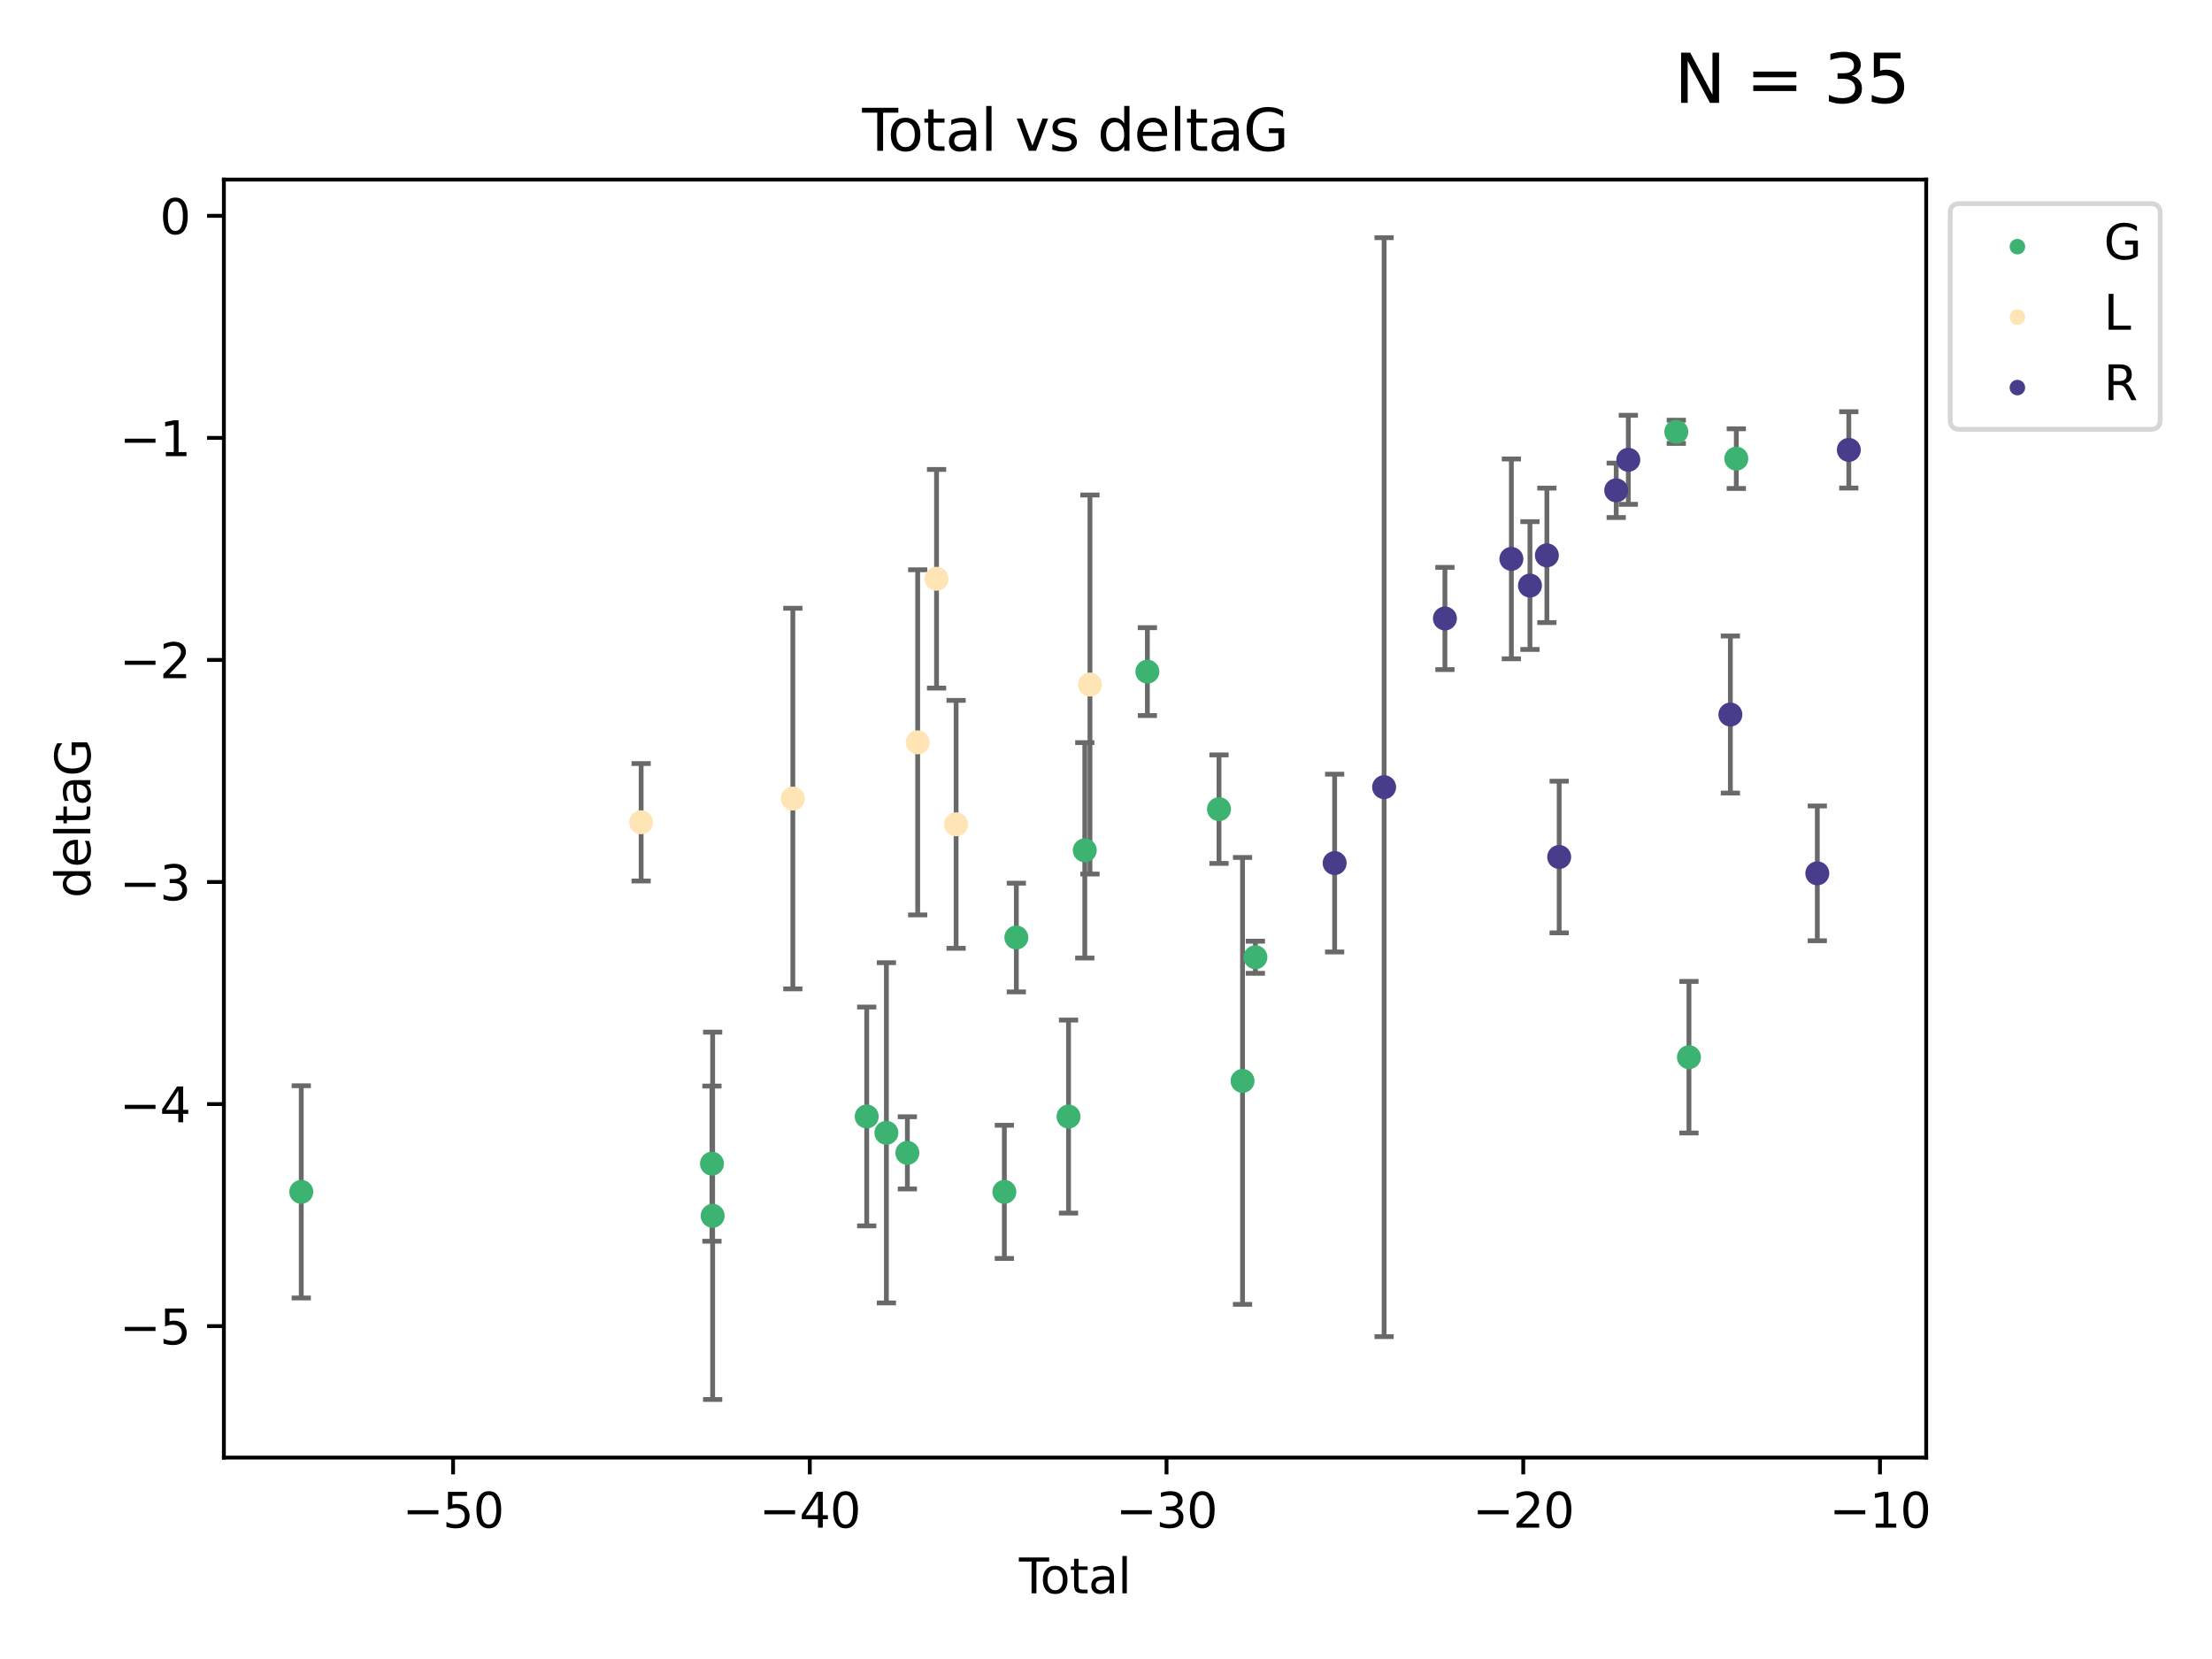 <?xml version="1.0" encoding="utf-8" standalone="no"?>
<!DOCTYPE svg PUBLIC "-//W3C//DTD SVG 1.1//EN"
  "http://www.w3.org/Graphics/SVG/1.1/DTD/svg11.dtd">
<svg xmlns:xlink="http://www.w3.org/1999/xlink" width="460.8pt" height="345.6pt" viewBox="0 0 460.8 345.6" xmlns="http://www.w3.org/2000/svg" version="1.1">
 <defs>
  <style type="text/css">*{stroke-linejoin: round; stroke-linecap: butt}</style>
 </defs>
 <g id="figure_1">
  <g id="patch_1">
   <path d="M 0 345.6 
L 460.8 345.6 
L 460.8 0 
L 0 0 
z
" style="fill: #ffffff"/>
  </g>
  <g id="axes_1">
   <g id="patch_2">
    <path d="M 46.64 303.64 
L 401.26 303.64 
L 401.26 37.411 
L 46.64 37.411 
z
" style="fill: #ffffff"/>
   </g>
   <g id="PathCollection_1">
    <defs>
     <path id="m74f6957a61" d="M 0 1.118 
C 0.297 1.118 0.581 1 0.791 0.791 
C 1 0.581 1.118 0.297 1.118 0 
C 1.118 -0.297 1 -0.581 0.791 -0.791 
C 0.581 -1 0.297 -1.118 0 -1.118 
C -0.297 -1.118 -0.581 -1 -0.791 -0.791 
C -1 -0.581 -1.118 -0.297 -1.118 0 
C -1.118 0.297 -1 0.581 -0.791 0.791 
C -0.581 1 -0.297 1.118 0 1.118 
z
" style="stroke: #3cb371"/>
    </defs>
    <g clip-path="url(#pa0bbcb7be4)">
     <use xlink:href="#m74f6957a61" x="62.759" y="248.283" style="fill: #3cb371; stroke: #3cb371"/>
     <use xlink:href="#m74f6957a61" x="148.312" y="242.408" style="fill: #3cb371; stroke: #3cb371"/>
     <use xlink:href="#m74f6957a61" x="148.458" y="253.277" style="fill: #3cb371; stroke: #3cb371"/>
     <use xlink:href="#m74f6957a61" x="180.553" y="232.582" style="fill: #3cb371; stroke: #3cb371"/>
     <use xlink:href="#m74f6957a61" x="184.652" y="235.985" style="fill: #3cb371; stroke: #3cb371"/>
     <use xlink:href="#m74f6957a61" x="189.023" y="240.163" style="fill: #3cb371; stroke: #3cb371"/>
     <use xlink:href="#m74f6957a61" x="209.225" y="248.286" style="fill: #3cb371; stroke: #3cb371"/>
     <use xlink:href="#m74f6957a61" x="211.722" y="195.305" style="fill: #3cb371; stroke: #3cb371"/>
     <use xlink:href="#m74f6957a61" x="222.594" y="232.601" style="fill: #3cb371; stroke: #3cb371"/>
     <use xlink:href="#m74f6957a61" x="225.981" y="177.138" style="fill: #3cb371; stroke: #3cb371"/>
     <use xlink:href="#m74f6957a61" x="239.019" y="139.912" style="fill: #3cb371; stroke: #3cb371"/>
     <use xlink:href="#m74f6957a61" x="253.941" y="168.563" style="fill: #3cb371; stroke: #3cb371"/>
     <use xlink:href="#m74f6957a61" x="258.845" y="225.172" style="fill: #3cb371; stroke: #3cb371"/>
     <use xlink:href="#m74f6957a61" x="261.522" y="199.412" style="fill: #3cb371; stroke: #3cb371"/>
     <use xlink:href="#m74f6957a61" x="349.199" y="89.954" style="fill: #3cb371; stroke: #3cb371"/>
     <use xlink:href="#m74f6957a61" x="351.841" y="220.235" style="fill: #3cb371; stroke: #3cb371"/>
     <use xlink:href="#m74f6957a61" x="361.704" y="95.543" style="fill: #3cb371; stroke: #3cb371"/>
    </g>
   </g>
   <g id="PathCollection_2">
    <defs>
     <path id="m0bcd6080a7" d="M 0 1.118 
C 0.297 1.118 0.581 1 0.791 0.791 
C 1 0.581 1.118 0.297 1.118 0 
C 1.118 -0.297 1 -0.581 0.791 -0.791 
C 0.581 -1 0.297 -1.118 0 -1.118 
C -0.297 -1.118 -0.581 -1 -0.791 -0.791 
C -1 -0.581 -1.118 -0.297 -1.118 0 
C -1.118 0.297 -1 0.581 -0.791 0.791 
C -0.581 1 -0.297 1.118 0 1.118 
z
" style="stroke: #ffe4b5"/>
    </defs>
    <g clip-path="url(#pa0bbcb7be4)">
     <use xlink:href="#m0bcd6080a7" x="133.561" y="171.295" style="fill: #ffe4b5; stroke: #ffe4b5"/>
     <use xlink:href="#m0bcd6080a7" x="165.164" y="166.355" style="fill: #ffe4b5; stroke: #ffe4b5"/>
     <use xlink:href="#m0bcd6080a7" x="191.171" y="154.643" style="fill: #ffe4b5; stroke: #ffe4b5"/>
     <use xlink:href="#m0bcd6080a7" x="195.1" y="120.568" style="fill: #ffe4b5; stroke: #ffe4b5"/>
     <use xlink:href="#m0bcd6080a7" x="199.174" y="171.721" style="fill: #ffe4b5; stroke: #ffe4b5"/>
     <use xlink:href="#m0bcd6080a7" x="227.058" y="142.601" style="fill: #ffe4b5; stroke: #ffe4b5"/>
    </g>
   </g>
   <g id="PathCollection_3">
    <defs>
     <path id="m71e14a3dc7" d="M 0 1.118 
C 0.297 1.118 0.581 1 0.791 0.791 
C 1 0.581 1.118 0.297 1.118 0 
C 1.118 -0.297 1 -0.581 0.791 -0.791 
C 0.581 -1 0.297 -1.118 0 -1.118 
C -0.297 -1.118 -0.581 -1 -0.791 -0.791 
C -1 -0.581 -1.118 -0.297 -1.118 0 
C -1.118 0.297 -1 0.581 -0.791 0.791 
C -0.581 1 -0.297 1.118 0 1.118 
z
" style="stroke: #483d8b"/>
    </defs>
    <g clip-path="url(#pa0bbcb7be4)">
     <use xlink:href="#m71e14a3dc7" x="278.031" y="179.791" style="fill: #483d8b; stroke: #483d8b"/>
     <use xlink:href="#m71e14a3dc7" x="288.333" y="163.978" style="fill: #483d8b; stroke: #483d8b"/>
     <use xlink:href="#m71e14a3dc7" x="301.004" y="128.839" style="fill: #483d8b; stroke: #483d8b"/>
     <use xlink:href="#m71e14a3dc7" x="314.848" y="116.425" style="fill: #483d8b; stroke: #483d8b"/>
     <use xlink:href="#m71e14a3dc7" x="318.718" y="121.982" style="fill: #483d8b; stroke: #483d8b"/>
     <use xlink:href="#m71e14a3dc7" x="322.242" y="115.69" style="fill: #483d8b; stroke: #483d8b"/>
     <use xlink:href="#m71e14a3dc7" x="324.807" y="178.529" style="fill: #483d8b; stroke: #483d8b"/>
     <use xlink:href="#m71e14a3dc7" x="336.685" y="102.146" style="fill: #483d8b; stroke: #483d8b"/>
     <use xlink:href="#m71e14a3dc7" x="339.21" y="95.785" style="fill: #483d8b; stroke: #483d8b"/>
     <use xlink:href="#m71e14a3dc7" x="360.468" y="148.851" style="fill: #483d8b; stroke: #483d8b"/>
     <use xlink:href="#m71e14a3dc7" x="378.578" y="181.934" style="fill: #483d8b; stroke: #483d8b"/>
     <use xlink:href="#m71e14a3dc7" x="385.141" y="93.721" style="fill: #483d8b; stroke: #483d8b"/>
    </g>
   </g>
   <g id="matplotlib.axis_1">
    <g id="xtick_1">
     <g id="line2d_1">
      <defs>
       <path id="m89b0eb391a" d="M 0 0 
L 0 3.5 
" style="stroke: #000000; stroke-width: 0.8"/>
      </defs>
      <g>
       <use xlink:href="#m89b0eb391a" x="94.385" y="303.64" style="stroke: #000000; stroke-width: 0.8"/>
      </g>
     </g>
     <g id="text_1">
      <!-- −50 -->
      <g transform="translate(83.833 318.238) scale(0.1 -0.1)">
       <defs>
        <path id="DejaVuSans-2212" d="M 678 2272 
L 4684 2272 
L 4684 1741 
L 678 1741 
L 678 2272 
z
" transform="scale(0.016)"/>
        <path id="DejaVuSans-35" d="M 691 4666 
L 3169 4666 
L 3169 4134 
L 1269 4134 
L 1269 2991 
Q 1406 3038 1543 3061 
Q 1681 3084 1819 3084 
Q 2600 3084 3056 2656 
Q 3513 2228 3513 1497 
Q 3513 744 3044 326 
Q 2575 -91 1722 -91 
Q 1428 -91 1123 -41 
Q 819 9 494 109 
L 494 744 
Q 775 591 1075 516 
Q 1375 441 1709 441 
Q 2250 441 2565 725 
Q 2881 1009 2881 1497 
Q 2881 1984 2565 2268 
Q 2250 2553 1709 2553 
Q 1456 2553 1204 2497 
Q 953 2441 691 2322 
L 691 4666 
z
" transform="scale(0.016)"/>
        <path id="DejaVuSans-30" d="M 2034 4250 
Q 1547 4250 1301 3770 
Q 1056 3291 1056 2328 
Q 1056 1369 1301 889 
Q 1547 409 2034 409 
Q 2525 409 2770 889 
Q 3016 1369 3016 2328 
Q 3016 3291 2770 3770 
Q 2525 4250 2034 4250 
z
M 2034 4750 
Q 2819 4750 3233 4129 
Q 3647 3509 3647 2328 
Q 3647 1150 3233 529 
Q 2819 -91 2034 -91 
Q 1250 -91 836 529 
Q 422 1150 422 2328 
Q 422 3509 836 4129 
Q 1250 4750 2034 4750 
z
" transform="scale(0.016)"/>
       </defs>
       <use xlink:href="#DejaVuSans-2212"/>
       <use xlink:href="#DejaVuSans-35" x="83.789"/>
       <use xlink:href="#DejaVuSans-30" x="147.412"/>
      </g>
     </g>
    </g>
    <g id="xtick_2">
     <g id="line2d_2">
      <g>
       <use xlink:href="#m89b0eb391a" x="168.697" y="303.64" style="stroke: #000000; stroke-width: 0.8"/>
      </g>
     </g>
     <g id="text_2">
      <!-- −40 -->
      <g transform="translate(158.145 318.238) scale(0.1 -0.1)">
       <defs>
        <path id="DejaVuSans-34" d="M 2419 4116 
L 825 1625 
L 2419 1625 
L 2419 4116 
z
M 2253 4666 
L 3047 4666 
L 3047 1625 
L 3713 1625 
L 3713 1100 
L 3047 1100 
L 3047 0 
L 2419 0 
L 2419 1100 
L 313 1100 
L 313 1709 
L 2253 4666 
z
" transform="scale(0.016)"/>
       </defs>
       <use xlink:href="#DejaVuSans-2212"/>
       <use xlink:href="#DejaVuSans-34" x="83.789"/>
       <use xlink:href="#DejaVuSans-30" x="147.412"/>
      </g>
     </g>
    </g>
    <g id="xtick_3">
     <g id="line2d_3">
      <g>
       <use xlink:href="#m89b0eb391a" x="243.01" y="303.64" style="stroke: #000000; stroke-width: 0.8"/>
      </g>
     </g>
     <g id="text_3">
      <!-- −30 -->
      <g transform="translate(232.457 318.238) scale(0.1 -0.1)">
       <defs>
        <path id="DejaVuSans-33" d="M 2597 2516 
Q 3050 2419 3304 2112 
Q 3559 1806 3559 1356 
Q 3559 666 3084 287 
Q 2609 -91 1734 -91 
Q 1441 -91 1130 -33 
Q 819 25 488 141 
L 488 750 
Q 750 597 1062 519 
Q 1375 441 1716 441 
Q 2309 441 2620 675 
Q 2931 909 2931 1356 
Q 2931 1769 2642 2001 
Q 2353 2234 1838 2234 
L 1294 2234 
L 1294 2753 
L 1863 2753 
Q 2328 2753 2575 2939 
Q 2822 3125 2822 3475 
Q 2822 3834 2567 4026 
Q 2313 4219 1838 4219 
Q 1578 4219 1281 4162 
Q 984 4106 628 3988 
L 628 4550 
Q 988 4650 1302 4700 
Q 1616 4750 1894 4750 
Q 2613 4750 3031 4423 
Q 3450 4097 3450 3541 
Q 3450 3153 3228 2886 
Q 3006 2619 2597 2516 
z
" transform="scale(0.016)"/>
       </defs>
       <use xlink:href="#DejaVuSans-2212"/>
       <use xlink:href="#DejaVuSans-33" x="83.789"/>
       <use xlink:href="#DejaVuSans-30" x="147.412"/>
      </g>
     </g>
    </g>
    <g id="xtick_4">
     <g id="line2d_4">
      <g>
       <use xlink:href="#m89b0eb391a" x="317.322" y="303.64" style="stroke: #000000; stroke-width: 0.8"/>
      </g>
     </g>
     <g id="text_4">
      <!-- −20 -->
      <g transform="translate(306.77 318.238) scale(0.1 -0.1)">
       <defs>
        <path id="DejaVuSans-32" d="M 1228 531 
L 3431 531 
L 3431 0 
L 469 0 
L 469 531 
Q 828 903 1448 1529 
Q 2069 2156 2228 2338 
Q 2531 2678 2651 2914 
Q 2772 3150 2772 3378 
Q 2772 3750 2511 3984 
Q 2250 4219 1831 4219 
Q 1534 4219 1204 4116 
Q 875 4013 500 3803 
L 500 4441 
Q 881 4594 1212 4672 
Q 1544 4750 1819 4750 
Q 2544 4750 2975 4387 
Q 3406 4025 3406 3419 
Q 3406 3131 3298 2873 
Q 3191 2616 2906 2266 
Q 2828 2175 2409 1742 
Q 1991 1309 1228 531 
z
" transform="scale(0.016)"/>
       </defs>
       <use xlink:href="#DejaVuSans-2212"/>
       <use xlink:href="#DejaVuSans-32" x="83.789"/>
       <use xlink:href="#DejaVuSans-30" x="147.412"/>
      </g>
     </g>
    </g>
    <g id="xtick_5">
     <g id="line2d_5">
      <g>
       <use xlink:href="#m89b0eb391a" x="391.634" y="303.64" style="stroke: #000000; stroke-width: 0.8"/>
      </g>
     </g>
     <g id="text_5">
      <!-- −10 -->
      <g transform="translate(381.082 318.238) scale(0.1 -0.1)">
       <defs>
        <path id="DejaVuSans-31" d="M 794 531 
L 1825 531 
L 1825 4091 
L 703 3866 
L 703 4441 
L 1819 4666 
L 2450 4666 
L 2450 531 
L 3481 531 
L 3481 0 
L 794 0 
L 794 531 
z
" transform="scale(0.016)"/>
       </defs>
       <use xlink:href="#DejaVuSans-2212"/>
       <use xlink:href="#DejaVuSans-31" x="83.789"/>
       <use xlink:href="#DejaVuSans-30" x="147.412"/>
      </g>
     </g>
    </g>
    <g id="text_6">
     <!-- Total -->
     <g transform="translate(212.273 331.917) scale(0.1 -0.1)">
      <defs>
       <path id="DejaVuSans-54" d="M -19 4666 
L 3928 4666 
L 3928 4134 
L 2272 4134 
L 2272 0 
L 1638 0 
L 1638 4134 
L -19 4134 
L -19 4666 
z
" transform="scale(0.016)"/>
       <path id="DejaVuSans-6f" d="M 1959 3097 
Q 1497 3097 1228 2736 
Q 959 2375 959 1747 
Q 959 1119 1226 758 
Q 1494 397 1959 397 
Q 2419 397 2687 759 
Q 2956 1122 2956 1747 
Q 2956 2369 2687 2733 
Q 2419 3097 1959 3097 
z
M 1959 3584 
Q 2709 3584 3137 3096 
Q 3566 2609 3566 1747 
Q 3566 888 3137 398 
Q 2709 -91 1959 -91 
Q 1206 -91 779 398 
Q 353 888 353 1747 
Q 353 2609 779 3096 
Q 1206 3584 1959 3584 
z
" transform="scale(0.016)"/>
       <path id="DejaVuSans-74" d="M 1172 4494 
L 1172 3500 
L 2356 3500 
L 2356 3053 
L 1172 3053 
L 1172 1153 
Q 1172 725 1289 603 
Q 1406 481 1766 481 
L 2356 481 
L 2356 0 
L 1766 0 
Q 1100 0 847 248 
Q 594 497 594 1153 
L 594 3053 
L 172 3053 
L 172 3500 
L 594 3500 
L 594 4494 
L 1172 4494 
z
" transform="scale(0.016)"/>
       <path id="DejaVuSans-61" d="M 2194 1759 
Q 1497 1759 1228 1600 
Q 959 1441 959 1056 
Q 959 750 1161 570 
Q 1363 391 1709 391 
Q 2188 391 2477 730 
Q 2766 1069 2766 1631 
L 2766 1759 
L 2194 1759 
z
M 3341 1997 
L 3341 0 
L 2766 0 
L 2766 531 
Q 2569 213 2275 61 
Q 1981 -91 1556 -91 
Q 1019 -91 701 211 
Q 384 513 384 1019 
Q 384 1609 779 1909 
Q 1175 2209 1959 2209 
L 2766 2209 
L 2766 2266 
Q 2766 2663 2505 2880 
Q 2244 3097 1772 3097 
Q 1472 3097 1187 3025 
Q 903 2953 641 2809 
L 641 3341 
Q 956 3463 1253 3523 
Q 1550 3584 1831 3584 
Q 2591 3584 2966 3190 
Q 3341 2797 3341 1997 
z
" transform="scale(0.016)"/>
       <path id="DejaVuSans-6c" d="M 603 4863 
L 1178 4863 
L 1178 0 
L 603 0 
L 603 4863 
z
" transform="scale(0.016)"/>
      </defs>
      <use xlink:href="#DejaVuSans-54"/>
      <use xlink:href="#DejaVuSans-6f" x="44.084"/>
      <use xlink:href="#DejaVuSans-74" x="105.266"/>
      <use xlink:href="#DejaVuSans-61" x="144.475"/>
      <use xlink:href="#DejaVuSans-6c" x="205.754"/>
     </g>
    </g>
   </g>
   <g id="matplotlib.axis_2">
    <g id="ytick_1">
     <g id="line2d_6">
      <defs>
       <path id="m643faf79ed" d="M 0 0 
L -3.5 0 
" style="stroke: #000000; stroke-width: 0.8"/>
      </defs>
      <g>
       <use xlink:href="#m643faf79ed" x="46.64" y="276.254" style="stroke: #000000; stroke-width: 0.8"/>
      </g>
     </g>
     <g id="text_7">
      <!-- −5 -->
      <g transform="translate(24.898 280.053) scale(0.1 -0.1)">
       <use xlink:href="#DejaVuSans-2212"/>
       <use xlink:href="#DejaVuSans-35" x="83.789"/>
      </g>
     </g>
    </g>
    <g id="ytick_2">
     <g id="line2d_7">
      <g>
       <use xlink:href="#m643faf79ed" x="46.64" y="229.996" style="stroke: #000000; stroke-width: 0.8"/>
      </g>
     </g>
     <g id="text_8">
      <!-- −4 -->
      <g transform="translate(24.898 233.795) scale(0.1 -0.1)">
       <use xlink:href="#DejaVuSans-2212"/>
       <use xlink:href="#DejaVuSans-34" x="83.789"/>
      </g>
     </g>
    </g>
    <g id="ytick_3">
     <g id="line2d_8">
      <g>
       <use xlink:href="#m643faf79ed" x="46.64" y="183.737" style="stroke: #000000; stroke-width: 0.8"/>
      </g>
     </g>
     <g id="text_9">
      <!-- −3 -->
      <g transform="translate(24.898 187.537) scale(0.1 -0.1)">
       <use xlink:href="#DejaVuSans-2212"/>
       <use xlink:href="#DejaVuSans-33" x="83.789"/>
      </g>
     </g>
    </g>
    <g id="ytick_4">
     <g id="line2d_9">
      <g>
       <use xlink:href="#m643faf79ed" x="46.64" y="137.479" style="stroke: #000000; stroke-width: 0.8"/>
      </g>
     </g>
     <g id="text_10">
      <!-- −2 -->
      <g transform="translate(24.898 141.278) scale(0.1 -0.1)">
       <use xlink:href="#DejaVuSans-2212"/>
       <use xlink:href="#DejaVuSans-32" x="83.789"/>
      </g>
     </g>
    </g>
    <g id="ytick_5">
     <g id="line2d_10">
      <g>
       <use xlink:href="#m643faf79ed" x="46.64" y="91.221" style="stroke: #000000; stroke-width: 0.8"/>
      </g>
     </g>
     <g id="text_11">
      <!-- −1 -->
      <g transform="translate(24.898 95.02) scale(0.1 -0.1)">
       <use xlink:href="#DejaVuSans-2212"/>
       <use xlink:href="#DejaVuSans-31" x="83.789"/>
      </g>
     </g>
    </g>
    <g id="ytick_6">
     <g id="line2d_11">
      <g>
       <use xlink:href="#m643faf79ed" x="46.64" y="44.962" style="stroke: #000000; stroke-width: 0.8"/>
      </g>
     </g>
     <g id="text_12">
      <!-- 0 -->
      <g transform="translate(33.278 48.762) scale(0.1 -0.1)">
       <use xlink:href="#DejaVuSans-30"/>
      </g>
     </g>
    </g>
    <g id="text_13">
     <!-- deltaG -->
     <g transform="translate(18.818 187.064) rotate(-90) scale(0.1 -0.1)">
      <defs>
       <path id="DejaVuSans-64" d="M 2906 2969 
L 2906 4863 
L 3481 4863 
L 3481 0 
L 2906 0 
L 2906 525 
Q 2725 213 2448 61 
Q 2172 -91 1784 -91 
Q 1150 -91 751 415 
Q 353 922 353 1747 
Q 353 2572 751 3078 
Q 1150 3584 1784 3584 
Q 2172 3584 2448 3432 
Q 2725 3281 2906 2969 
z
M 947 1747 
Q 947 1113 1208 752 
Q 1469 391 1925 391 
Q 2381 391 2643 752 
Q 2906 1113 2906 1747 
Q 2906 2381 2643 2742 
Q 2381 3103 1925 3103 
Q 1469 3103 1208 2742 
Q 947 2381 947 1747 
z
" transform="scale(0.016)"/>
       <path id="DejaVuSans-65" d="M 3597 1894 
L 3597 1613 
L 953 1613 
Q 991 1019 1311 708 
Q 1631 397 2203 397 
Q 2534 397 2845 478 
Q 3156 559 3463 722 
L 3463 178 
Q 3153 47 2828 -22 
Q 2503 -91 2169 -91 
Q 1331 -91 842 396 
Q 353 884 353 1716 
Q 353 2575 817 3079 
Q 1281 3584 2069 3584 
Q 2775 3584 3186 3129 
Q 3597 2675 3597 1894 
z
M 3022 2063 
Q 3016 2534 2758 2815 
Q 2500 3097 2075 3097 
Q 1594 3097 1305 2825 
Q 1016 2553 972 2059 
L 3022 2063 
z
" transform="scale(0.016)"/>
       <path id="DejaVuSans-47" d="M 3809 666 
L 3809 1919 
L 2778 1919 
L 2778 2438 
L 4434 2438 
L 4434 434 
Q 4069 175 3628 42 
Q 3188 -91 2688 -91 
Q 1594 -91 976 548 
Q 359 1188 359 2328 
Q 359 3472 976 4111 
Q 1594 4750 2688 4750 
Q 3144 4750 3555 4637 
Q 3966 4525 4313 4306 
L 4313 3634 
Q 3963 3931 3569 4081 
Q 3175 4231 2741 4231 
Q 1884 4231 1454 3753 
Q 1025 3275 1025 2328 
Q 1025 1384 1454 906 
Q 1884 428 2741 428 
Q 3075 428 3337 486 
Q 3600 544 3809 666 
z
" transform="scale(0.016)"/>
      </defs>
      <use xlink:href="#DejaVuSans-64"/>
      <use xlink:href="#DejaVuSans-65" x="63.477"/>
      <use xlink:href="#DejaVuSans-6c" x="125"/>
      <use xlink:href="#DejaVuSans-74" x="152.783"/>
      <use xlink:href="#DejaVuSans-61" x="191.992"/>
      <use xlink:href="#DejaVuSans-47" x="253.271"/>
     </g>
    </g>
   </g>
   <g id="LineCollection_1">
    <path d="M 62.759 270.39 
L 62.759 226.177 
" clip-path="url(#pa0bbcb7be4)" style="fill: none; stroke: #696969"/>
    <path d="M 148.312 258.571 
L 148.312 226.245 
" clip-path="url(#pa0bbcb7be4)" style="fill: none; stroke: #696969"/>
    <path d="M 148.458 291.539 
L 148.458 215.016 
" clip-path="url(#pa0bbcb7be4)" style="fill: none; stroke: #696969"/>
    <path d="M 180.553 255.374 
L 180.553 209.79 
" clip-path="url(#pa0bbcb7be4)" style="fill: none; stroke: #696969"/>
    <path d="M 184.652 271.423 
L 184.652 200.547 
" clip-path="url(#pa0bbcb7be4)" style="fill: none; stroke: #696969"/>
    <path d="M 189.023 247.686 
L 189.023 232.639 
" clip-path="url(#pa0bbcb7be4)" style="fill: none; stroke: #696969"/>
    <path d="M 209.225 262.16 
L 209.225 234.411 
" clip-path="url(#pa0bbcb7be4)" style="fill: none; stroke: #696969"/>
    <path d="M 211.722 206.628 
L 211.722 183.982 
" clip-path="url(#pa0bbcb7be4)" style="fill: none; stroke: #696969"/>
    <path d="M 222.594 252.705 
L 222.594 212.497 
" clip-path="url(#pa0bbcb7be4)" style="fill: none; stroke: #696969"/>
    <path d="M 225.981 199.574 
L 225.981 154.702 
" clip-path="url(#pa0bbcb7be4)" style="fill: none; stroke: #696969"/>
    <path d="M 239.019 149.065 
L 239.019 130.758 
" clip-path="url(#pa0bbcb7be4)" style="fill: none; stroke: #696969"/>
    <path d="M 253.941 179.865 
L 253.941 157.261 
" clip-path="url(#pa0bbcb7be4)" style="fill: none; stroke: #696969"/>
    <path d="M 258.845 271.717 
L 258.845 178.627 
" clip-path="url(#pa0bbcb7be4)" style="fill: none; stroke: #696969"/>
    <path d="M 261.522 202.755 
L 261.522 196.069 
" clip-path="url(#pa0bbcb7be4)" style="fill: none; stroke: #696969"/>
    <path d="M 349.199 92.372 
L 349.199 87.537 
" clip-path="url(#pa0bbcb7be4)" style="fill: none; stroke: #696969"/>
    <path d="M 351.841 236.023 
L 351.841 204.447 
" clip-path="url(#pa0bbcb7be4)" style="fill: none; stroke: #696969"/>
    <path d="M 361.704 101.758 
L 361.704 89.327 
" clip-path="url(#pa0bbcb7be4)" style="fill: none; stroke: #696969"/>
   </g>
   <g id="line2d_12">
    <defs>
     <path id="m9f77bc5543" d="M 2 0 
L -2 -0 
" style="stroke: #696969"/>
    </defs>
    <g clip-path="url(#pa0bbcb7be4)">
     <use xlink:href="#m9f77bc5543" x="62.759" y="270.39" style="fill: #696969; stroke: #696969"/>
     <use xlink:href="#m9f77bc5543" x="148.312" y="258.571" style="fill: #696969; stroke: #696969"/>
     <use xlink:href="#m9f77bc5543" x="148.458" y="291.539" style="fill: #696969; stroke: #696969"/>
     <use xlink:href="#m9f77bc5543" x="180.553" y="255.374" style="fill: #696969; stroke: #696969"/>
     <use xlink:href="#m9f77bc5543" x="184.652" y="271.423" style="fill: #696969; stroke: #696969"/>
     <use xlink:href="#m9f77bc5543" x="189.023" y="247.686" style="fill: #696969; stroke: #696969"/>
     <use xlink:href="#m9f77bc5543" x="209.225" y="262.16" style="fill: #696969; stroke: #696969"/>
     <use xlink:href="#m9f77bc5543" x="211.722" y="206.628" style="fill: #696969; stroke: #696969"/>
     <use xlink:href="#m9f77bc5543" x="222.594" y="252.705" style="fill: #696969; stroke: #696969"/>
     <use xlink:href="#m9f77bc5543" x="225.981" y="199.574" style="fill: #696969; stroke: #696969"/>
     <use xlink:href="#m9f77bc5543" x="239.019" y="149.065" style="fill: #696969; stroke: #696969"/>
     <use xlink:href="#m9f77bc5543" x="253.941" y="179.865" style="fill: #696969; stroke: #696969"/>
     <use xlink:href="#m9f77bc5543" x="258.845" y="271.717" style="fill: #696969; stroke: #696969"/>
     <use xlink:href="#m9f77bc5543" x="261.522" y="202.755" style="fill: #696969; stroke: #696969"/>
     <use xlink:href="#m9f77bc5543" x="349.199" y="92.372" style="fill: #696969; stroke: #696969"/>
     <use xlink:href="#m9f77bc5543" x="351.841" y="236.023" style="fill: #696969; stroke: #696969"/>
     <use xlink:href="#m9f77bc5543" x="361.704" y="101.758" style="fill: #696969; stroke: #696969"/>
    </g>
   </g>
   <g id="line2d_13">
    <g clip-path="url(#pa0bbcb7be4)">
     <use xlink:href="#m9f77bc5543" x="62.759" y="226.177" style="fill: #696969; stroke: #696969"/>
     <use xlink:href="#m9f77bc5543" x="148.312" y="226.245" style="fill: #696969; stroke: #696969"/>
     <use xlink:href="#m9f77bc5543" x="148.458" y="215.016" style="fill: #696969; stroke: #696969"/>
     <use xlink:href="#m9f77bc5543" x="180.553" y="209.79" style="fill: #696969; stroke: #696969"/>
     <use xlink:href="#m9f77bc5543" x="184.652" y="200.547" style="fill: #696969; stroke: #696969"/>
     <use xlink:href="#m9f77bc5543" x="189.023" y="232.639" style="fill: #696969; stroke: #696969"/>
     <use xlink:href="#m9f77bc5543" x="209.225" y="234.411" style="fill: #696969; stroke: #696969"/>
     <use xlink:href="#m9f77bc5543" x="211.722" y="183.982" style="fill: #696969; stroke: #696969"/>
     <use xlink:href="#m9f77bc5543" x="222.594" y="212.497" style="fill: #696969; stroke: #696969"/>
     <use xlink:href="#m9f77bc5543" x="225.981" y="154.702" style="fill: #696969; stroke: #696969"/>
     <use xlink:href="#m9f77bc5543" x="239.019" y="130.758" style="fill: #696969; stroke: #696969"/>
     <use xlink:href="#m9f77bc5543" x="253.941" y="157.261" style="fill: #696969; stroke: #696969"/>
     <use xlink:href="#m9f77bc5543" x="258.845" y="178.627" style="fill: #696969; stroke: #696969"/>
     <use xlink:href="#m9f77bc5543" x="261.522" y="196.069" style="fill: #696969; stroke: #696969"/>
     <use xlink:href="#m9f77bc5543" x="349.199" y="87.537" style="fill: #696969; stroke: #696969"/>
     <use xlink:href="#m9f77bc5543" x="351.841" y="204.447" style="fill: #696969; stroke: #696969"/>
     <use xlink:href="#m9f77bc5543" x="361.704" y="89.327" style="fill: #696969; stroke: #696969"/>
    </g>
   </g>
   <g id="LineCollection_2">
    <path d="M 133.561 183.524 
L 133.561 159.065 
" clip-path="url(#pa0bbcb7be4)" style="fill: none; stroke: #696969"/>
    <path d="M 165.164 206.006 
L 165.164 126.704 
" clip-path="url(#pa0bbcb7be4)" style="fill: none; stroke: #696969"/>
    <path d="M 191.171 190.591 
L 191.171 118.695 
" clip-path="url(#pa0bbcb7be4)" style="fill: none; stroke: #696969"/>
    <path d="M 195.1 143.338 
L 195.1 97.797 
" clip-path="url(#pa0bbcb7be4)" style="fill: none; stroke: #696969"/>
    <path d="M 199.174 197.544 
L 199.174 145.898 
" clip-path="url(#pa0bbcb7be4)" style="fill: none; stroke: #696969"/>
    <path d="M 227.058 182.081 
L 227.058 103.122 
" clip-path="url(#pa0bbcb7be4)" style="fill: none; stroke: #696969"/>
   </g>
   <g id="line2d_14">
    <g clip-path="url(#pa0bbcb7be4)">
     <use xlink:href="#m9f77bc5543" x="133.561" y="183.524" style="fill: #696969; stroke: #696969"/>
     <use xlink:href="#m9f77bc5543" x="165.164" y="206.006" style="fill: #696969; stroke: #696969"/>
     <use xlink:href="#m9f77bc5543" x="191.171" y="190.591" style="fill: #696969; stroke: #696969"/>
     <use xlink:href="#m9f77bc5543" x="195.1" y="143.338" style="fill: #696969; stroke: #696969"/>
     <use xlink:href="#m9f77bc5543" x="199.174" y="197.544" style="fill: #696969; stroke: #696969"/>
     <use xlink:href="#m9f77bc5543" x="227.058" y="182.081" style="fill: #696969; stroke: #696969"/>
    </g>
   </g>
   <g id="line2d_15">
    <g clip-path="url(#pa0bbcb7be4)">
     <use xlink:href="#m9f77bc5543" x="133.561" y="159.065" style="fill: #696969; stroke: #696969"/>
     <use xlink:href="#m9f77bc5543" x="165.164" y="126.704" style="fill: #696969; stroke: #696969"/>
     <use xlink:href="#m9f77bc5543" x="191.171" y="118.695" style="fill: #696969; stroke: #696969"/>
     <use xlink:href="#m9f77bc5543" x="195.1" y="97.797" style="fill: #696969; stroke: #696969"/>
     <use xlink:href="#m9f77bc5543" x="199.174" y="145.898" style="fill: #696969; stroke: #696969"/>
     <use xlink:href="#m9f77bc5543" x="227.058" y="103.122" style="fill: #696969; stroke: #696969"/>
    </g>
   </g>
   <g id="LineCollection_3">
    <path d="M 278.031 198.308 
L 278.031 161.273 
" clip-path="url(#pa0bbcb7be4)" style="fill: none; stroke: #696969"/>
    <path d="M 288.333 278.443 
L 288.333 49.513 
" clip-path="url(#pa0bbcb7be4)" style="fill: none; stroke: #696969"/>
    <path d="M 301.004 139.485 
L 301.004 118.194 
" clip-path="url(#pa0bbcb7be4)" style="fill: none; stroke: #696969"/>
    <path d="M 314.848 137.238 
L 314.848 95.611 
" clip-path="url(#pa0bbcb7be4)" style="fill: none; stroke: #696969"/>
    <path d="M 318.718 135.291 
L 318.718 108.672 
" clip-path="url(#pa0bbcb7be4)" style="fill: none; stroke: #696969"/>
    <path d="M 322.242 129.696 
L 322.242 101.685 
" clip-path="url(#pa0bbcb7be4)" style="fill: none; stroke: #696969"/>
    <path d="M 324.807 194.325 
L 324.807 162.734 
" clip-path="url(#pa0bbcb7be4)" style="fill: none; stroke: #696969"/>
    <path d="M 336.685 107.81 
L 336.685 96.482 
" clip-path="url(#pa0bbcb7be4)" style="fill: none; stroke: #696969"/>
    <path d="M 339.21 105.064 
L 339.21 86.506 
" clip-path="url(#pa0bbcb7be4)" style="fill: none; stroke: #696969"/>
    <path d="M 360.468 165.21 
L 360.468 132.491 
" clip-path="url(#pa0bbcb7be4)" style="fill: none; stroke: #696969"/>
    <path d="M 378.578 195.972 
L 378.578 167.896 
" clip-path="url(#pa0bbcb7be4)" style="fill: none; stroke: #696969"/>
    <path d="M 385.141 101.671 
L 385.141 85.771 
" clip-path="url(#pa0bbcb7be4)" style="fill: none; stroke: #696969"/>
   </g>
   <g id="line2d_16">
    <g clip-path="url(#pa0bbcb7be4)">
     <use xlink:href="#m9f77bc5543" x="278.031" y="198.308" style="fill: #696969; stroke: #696969"/>
     <use xlink:href="#m9f77bc5543" x="288.333" y="278.443" style="fill: #696969; stroke: #696969"/>
     <use xlink:href="#m9f77bc5543" x="301.004" y="139.485" style="fill: #696969; stroke: #696969"/>
     <use xlink:href="#m9f77bc5543" x="314.848" y="137.238" style="fill: #696969; stroke: #696969"/>
     <use xlink:href="#m9f77bc5543" x="318.718" y="135.291" style="fill: #696969; stroke: #696969"/>
     <use xlink:href="#m9f77bc5543" x="322.242" y="129.696" style="fill: #696969; stroke: #696969"/>
     <use xlink:href="#m9f77bc5543" x="324.807" y="194.325" style="fill: #696969; stroke: #696969"/>
     <use xlink:href="#m9f77bc5543" x="336.685" y="107.81" style="fill: #696969; stroke: #696969"/>
     <use xlink:href="#m9f77bc5543" x="339.21" y="105.064" style="fill: #696969; stroke: #696969"/>
     <use xlink:href="#m9f77bc5543" x="360.468" y="165.21" style="fill: #696969; stroke: #696969"/>
     <use xlink:href="#m9f77bc5543" x="378.578" y="195.972" style="fill: #696969; stroke: #696969"/>
     <use xlink:href="#m9f77bc5543" x="385.141" y="101.671" style="fill: #696969; stroke: #696969"/>
    </g>
   </g>
   <g id="line2d_17">
    <g clip-path="url(#pa0bbcb7be4)">
     <use xlink:href="#m9f77bc5543" x="278.031" y="161.273" style="fill: #696969; stroke: #696969"/>
     <use xlink:href="#m9f77bc5543" x="288.333" y="49.513" style="fill: #696969; stroke: #696969"/>
     <use xlink:href="#m9f77bc5543" x="301.004" y="118.194" style="fill: #696969; stroke: #696969"/>
     <use xlink:href="#m9f77bc5543" x="314.848" y="95.611" style="fill: #696969; stroke: #696969"/>
     <use xlink:href="#m9f77bc5543" x="318.718" y="108.672" style="fill: #696969; stroke: #696969"/>
     <use xlink:href="#m9f77bc5543" x="322.242" y="101.685" style="fill: #696969; stroke: #696969"/>
     <use xlink:href="#m9f77bc5543" x="324.807" y="162.734" style="fill: #696969; stroke: #696969"/>
     <use xlink:href="#m9f77bc5543" x="336.685" y="96.482" style="fill: #696969; stroke: #696969"/>
     <use xlink:href="#m9f77bc5543" x="339.21" y="86.506" style="fill: #696969; stroke: #696969"/>
     <use xlink:href="#m9f77bc5543" x="360.468" y="132.491" style="fill: #696969; stroke: #696969"/>
     <use xlink:href="#m9f77bc5543" x="378.578" y="167.896" style="fill: #696969; stroke: #696969"/>
     <use xlink:href="#m9f77bc5543" x="385.141" y="85.771" style="fill: #696969; stroke: #696969"/>
    </g>
   </g>
   <g id="line2d_18">
    <defs>
     <path id="mcacf67a7b1" d="M 0 2 
C 0.53 2 1.039 1.789 1.414 1.414 
C 1.789 1.039 2 0.53 2 0 
C 2 -0.53 1.789 -1.039 1.414 -1.414 
C 1.039 -1.789 0.53 -2 0 -2 
C -0.53 -2 -1.039 -1.789 -1.414 -1.414 
C -1.789 -1.039 -2 -0.53 -2 0 
C -2 0.53 -1.789 1.039 -1.414 1.414 
C -1.039 1.789 -0.53 2 0 2 
z
" style="stroke: #3cb371"/>
    </defs>
    <g clip-path="url(#pa0bbcb7be4)">
     <use xlink:href="#mcacf67a7b1" x="62.759" y="248.283" style="fill: #3cb371; stroke: #3cb371"/>
     <use xlink:href="#mcacf67a7b1" x="148.312" y="242.408" style="fill: #3cb371; stroke: #3cb371"/>
     <use xlink:href="#mcacf67a7b1" x="148.458" y="253.277" style="fill: #3cb371; stroke: #3cb371"/>
     <use xlink:href="#mcacf67a7b1" x="180.553" y="232.582" style="fill: #3cb371; stroke: #3cb371"/>
     <use xlink:href="#mcacf67a7b1" x="184.652" y="235.985" style="fill: #3cb371; stroke: #3cb371"/>
     <use xlink:href="#mcacf67a7b1" x="189.023" y="240.163" style="fill: #3cb371; stroke: #3cb371"/>
     <use xlink:href="#mcacf67a7b1" x="209.225" y="248.286" style="fill: #3cb371; stroke: #3cb371"/>
     <use xlink:href="#mcacf67a7b1" x="211.722" y="195.305" style="fill: #3cb371; stroke: #3cb371"/>
     <use xlink:href="#mcacf67a7b1" x="222.594" y="232.601" style="fill: #3cb371; stroke: #3cb371"/>
     <use xlink:href="#mcacf67a7b1" x="225.981" y="177.138" style="fill: #3cb371; stroke: #3cb371"/>
     <use xlink:href="#mcacf67a7b1" x="239.019" y="139.912" style="fill: #3cb371; stroke: #3cb371"/>
     <use xlink:href="#mcacf67a7b1" x="253.941" y="168.563" style="fill: #3cb371; stroke: #3cb371"/>
     <use xlink:href="#mcacf67a7b1" x="258.845" y="225.172" style="fill: #3cb371; stroke: #3cb371"/>
     <use xlink:href="#mcacf67a7b1" x="261.522" y="199.412" style="fill: #3cb371; stroke: #3cb371"/>
     <use xlink:href="#mcacf67a7b1" x="349.199" y="89.954" style="fill: #3cb371; stroke: #3cb371"/>
     <use xlink:href="#mcacf67a7b1" x="351.841" y="220.235" style="fill: #3cb371; stroke: #3cb371"/>
     <use xlink:href="#mcacf67a7b1" x="361.704" y="95.543" style="fill: #3cb371; stroke: #3cb371"/>
    </g>
   </g>
   <g id="line2d_19">
    <defs>
     <path id="me647cadb64" d="M 0 2 
C 0.53 2 1.039 1.789 1.414 1.414 
C 1.789 1.039 2 0.53 2 0 
C 2 -0.53 1.789 -1.039 1.414 -1.414 
C 1.039 -1.789 0.53 -2 0 -2 
C -0.53 -2 -1.039 -1.789 -1.414 -1.414 
C -1.789 -1.039 -2 -0.53 -2 0 
C -2 0.53 -1.789 1.039 -1.414 1.414 
C -1.039 1.789 -0.53 2 0 2 
z
" style="stroke: #ffe4b5"/>
    </defs>
    <g clip-path="url(#pa0bbcb7be4)">
     <use xlink:href="#me647cadb64" x="133.561" y="171.295" style="fill: #ffe4b5; stroke: #ffe4b5"/>
     <use xlink:href="#me647cadb64" x="165.164" y="166.355" style="fill: #ffe4b5; stroke: #ffe4b5"/>
     <use xlink:href="#me647cadb64" x="191.171" y="154.643" style="fill: #ffe4b5; stroke: #ffe4b5"/>
     <use xlink:href="#me647cadb64" x="195.1" y="120.568" style="fill: #ffe4b5; stroke: #ffe4b5"/>
     <use xlink:href="#me647cadb64" x="199.174" y="171.721" style="fill: #ffe4b5; stroke: #ffe4b5"/>
     <use xlink:href="#me647cadb64" x="227.058" y="142.601" style="fill: #ffe4b5; stroke: #ffe4b5"/>
    </g>
   </g>
   <g id="line2d_20">
    <defs>
     <path id="mba52229708" d="M 0 2 
C 0.53 2 1.039 1.789 1.414 1.414 
C 1.789 1.039 2 0.53 2 0 
C 2 -0.53 1.789 -1.039 1.414 -1.414 
C 1.039 -1.789 0.53 -2 0 -2 
C -0.53 -2 -1.039 -1.789 -1.414 -1.414 
C -1.789 -1.039 -2 -0.53 -2 0 
C -2 0.53 -1.789 1.039 -1.414 1.414 
C -1.039 1.789 -0.53 2 0 2 
z
" style="stroke: #483d8b"/>
    </defs>
    <g clip-path="url(#pa0bbcb7be4)">
     <use xlink:href="#mba52229708" x="278.031" y="179.791" style="fill: #483d8b; stroke: #483d8b"/>
     <use xlink:href="#mba52229708" x="288.333" y="163.978" style="fill: #483d8b; stroke: #483d8b"/>
     <use xlink:href="#mba52229708" x="301.004" y="128.839" style="fill: #483d8b; stroke: #483d8b"/>
     <use xlink:href="#mba52229708" x="314.848" y="116.425" style="fill: #483d8b; stroke: #483d8b"/>
     <use xlink:href="#mba52229708" x="318.718" y="121.982" style="fill: #483d8b; stroke: #483d8b"/>
     <use xlink:href="#mba52229708" x="322.242" y="115.69" style="fill: #483d8b; stroke: #483d8b"/>
     <use xlink:href="#mba52229708" x="324.807" y="178.529" style="fill: #483d8b; stroke: #483d8b"/>
     <use xlink:href="#mba52229708" x="336.685" y="102.146" style="fill: #483d8b; stroke: #483d8b"/>
     <use xlink:href="#mba52229708" x="339.21" y="95.785" style="fill: #483d8b; stroke: #483d8b"/>
     <use xlink:href="#mba52229708" x="360.468" y="148.851" style="fill: #483d8b; stroke: #483d8b"/>
     <use xlink:href="#mba52229708" x="378.578" y="181.934" style="fill: #483d8b; stroke: #483d8b"/>
     <use xlink:href="#mba52229708" x="385.141" y="93.721" style="fill: #483d8b; stroke: #483d8b"/>
    </g>
   </g>
   <g id="patch_3">
    <path d="M 46.64 303.64 
L 46.64 37.411 
" style="fill: none; stroke: #000000; stroke-width: 0.8; stroke-linejoin: miter; stroke-linecap: square"/>
   </g>
   <g id="patch_4">
    <path d="M 401.26 303.64 
L 401.26 37.411 
" style="fill: none; stroke: #000000; stroke-width: 0.8; stroke-linejoin: miter; stroke-linecap: square"/>
   </g>
   <g id="patch_5">
    <path d="M 46.64 303.64 
L 401.26 303.64 
" style="fill: none; stroke: #000000; stroke-width: 0.8; stroke-linejoin: miter; stroke-linecap: square"/>
   </g>
   <g id="patch_6">
    <path d="M 46.64 37.411 
L 401.26 37.411 
" style="fill: none; stroke: #000000; stroke-width: 0.8; stroke-linejoin: miter; stroke-linecap: square"/>
   </g>
   <g id="text_14">
    <!-- N = 35 -->
    <g transform="translate(348.795 21.426) scale(0.14 -0.14)">
     <defs>
      <path id="DejaVuSans-4e" d="M 628 4666 
L 1478 4666 
L 3547 763 
L 3547 4666 
L 4159 4666 
L 4159 0 
L 3309 0 
L 1241 3903 
L 1241 0 
L 628 0 
L 628 4666 
z
" transform="scale(0.016)"/>
      <path id="DejaVuSans-20" transform="scale(0.016)"/>
      <path id="DejaVuSans-3d" d="M 678 2906 
L 4684 2906 
L 4684 2381 
L 678 2381 
L 678 2906 
z
M 678 1631 
L 4684 1631 
L 4684 1100 
L 678 1100 
L 678 1631 
z
" transform="scale(0.016)"/>
     </defs>
     <use xlink:href="#DejaVuSans-4e"/>
     <use xlink:href="#DejaVuSans-20" x="74.805"/>
     <use xlink:href="#DejaVuSans-3d" x="106.592"/>
     <use xlink:href="#DejaVuSans-20" x="190.381"/>
     <use xlink:href="#DejaVuSans-33" x="222.168"/>
     <use xlink:href="#DejaVuSans-35" x="285.791"/>
    </g>
   </g>
   <g id="text_15">
    <!-- Total vs deltaG -->
    <g transform="translate(179.602 31.411) scale(0.12 -0.12)">
     <defs>
      <path id="DejaVuSans-76" d="M 191 3500 
L 800 3500 
L 1894 563 
L 2988 3500 
L 3597 3500 
L 2284 0 
L 1503 0 
L 191 3500 
z
" transform="scale(0.016)"/>
      <path id="DejaVuSans-73" d="M 2834 3397 
L 2834 2853 
Q 2591 2978 2328 3040 
Q 2066 3103 1784 3103 
Q 1356 3103 1142 2972 
Q 928 2841 928 2578 
Q 928 2378 1081 2264 
Q 1234 2150 1697 2047 
L 1894 2003 
Q 2506 1872 2764 1633 
Q 3022 1394 3022 966 
Q 3022 478 2636 193 
Q 2250 -91 1575 -91 
Q 1294 -91 989 -36 
Q 684 19 347 128 
L 347 722 
Q 666 556 975 473 
Q 1284 391 1588 391 
Q 1994 391 2212 530 
Q 2431 669 2431 922 
Q 2431 1156 2273 1281 
Q 2116 1406 1581 1522 
L 1381 1569 
Q 847 1681 609 1914 
Q 372 2147 372 2553 
Q 372 3047 722 3315 
Q 1072 3584 1716 3584 
Q 2034 3584 2315 3537 
Q 2597 3491 2834 3397 
z
" transform="scale(0.016)"/>
     </defs>
     <use xlink:href="#DejaVuSans-54"/>
     <use xlink:href="#DejaVuSans-6f" x="44.084"/>
     <use xlink:href="#DejaVuSans-74" x="105.266"/>
     <use xlink:href="#DejaVuSans-61" x="144.475"/>
     <use xlink:href="#DejaVuSans-6c" x="205.754"/>
     <use xlink:href="#DejaVuSans-20" x="233.537"/>
     <use xlink:href="#DejaVuSans-76" x="265.324"/>
     <use xlink:href="#DejaVuSans-73" x="324.504"/>
     <use xlink:href="#DejaVuSans-20" x="376.604"/>
     <use xlink:href="#DejaVuSans-64" x="408.391"/>
     <use xlink:href="#DejaVuSans-65" x="471.867"/>
     <use xlink:href="#DejaVuSans-6c" x="533.391"/>
     <use xlink:href="#DejaVuSans-74" x="561.174"/>
     <use xlink:href="#DejaVuSans-61" x="600.383"/>
     <use xlink:href="#DejaVuSans-47" x="661.662"/>
    </g>
   </g>
   <g id="legend_1">
    <g id="patch_7">
     <path d="M 408.26 89.446 
L 448.008 89.446 
Q 450.008 89.446 450.008 87.446 
L 450.008 44.411 
Q 450.008 42.411 448.008 42.411 
L 408.26 42.411 
Q 406.26 42.411 406.26 44.411 
L 406.26 87.446 
Q 406.26 89.446 408.26 89.446 
z
" style="fill: #ffffff; opacity: 0.8; stroke: #cccccc; stroke-linejoin: miter"/>
    </g>
    <g id="PathCollection_4">
     <g>
      <use xlink:href="#m74f6957a61" x="420.26" y="51.385" style="fill: #3cb371; stroke: #3cb371"/>
     </g>
    </g>
    <g id="text_16">
     <!-- G -->
     <g transform="translate(438.26 54.01) scale(0.1 -0.1)">
      <use xlink:href="#DejaVuSans-47"/>
     </g>
    </g>
    <g id="PathCollection_5">
     <g>
      <use xlink:href="#m0bcd6080a7" x="420.26" y="66.063" style="fill: #ffe4b5; stroke: #ffe4b5"/>
     </g>
    </g>
    <g id="text_17">
     <!-- L -->
     <g transform="translate(438.26 68.688) scale(0.1 -0.1)">
      <defs>
       <path id="DejaVuSans-4c" d="M 628 4666 
L 1259 4666 
L 1259 531 
L 3531 531 
L 3531 0 
L 628 0 
L 628 4666 
z
" transform="scale(0.016)"/>
      </defs>
      <use xlink:href="#DejaVuSans-4c"/>
     </g>
    </g>
    <g id="PathCollection_6">
     <g>
      <use xlink:href="#m71e14a3dc7" x="420.26" y="80.741" style="fill: #483d8b; stroke: #483d8b"/>
     </g>
    </g>
    <g id="text_18">
     <!-- R -->
     <g transform="translate(438.26 83.366) scale(0.1 -0.1)">
      <defs>
       <path id="DejaVuSans-52" d="M 2841 2188 
Q 3044 2119 3236 1894 
Q 3428 1669 3622 1275 
L 4263 0 
L 3584 0 
L 2988 1197 
Q 2756 1666 2539 1819 
Q 2322 1972 1947 1972 
L 1259 1972 
L 1259 0 
L 628 0 
L 628 4666 
L 2053 4666 
Q 2853 4666 3247 4331 
Q 3641 3997 3641 3322 
Q 3641 2881 3436 2590 
Q 3231 2300 2841 2188 
z
M 1259 4147 
L 1259 2491 
L 2053 2491 
Q 2509 2491 2742 2702 
Q 2975 2913 2975 3322 
Q 2975 3731 2742 3939 
Q 2509 4147 2053 4147 
L 1259 4147 
z
" transform="scale(0.016)"/>
      </defs>
      <use xlink:href="#DejaVuSans-52"/>
     </g>
    </g>
   </g>
  </g>
 </g>
 <defs>
  <clipPath id="pa0bbcb7be4">
   <rect x="46.64" y="37.411" width="354.62" height="266.229"/>
  </clipPath>
 </defs>
</svg>
